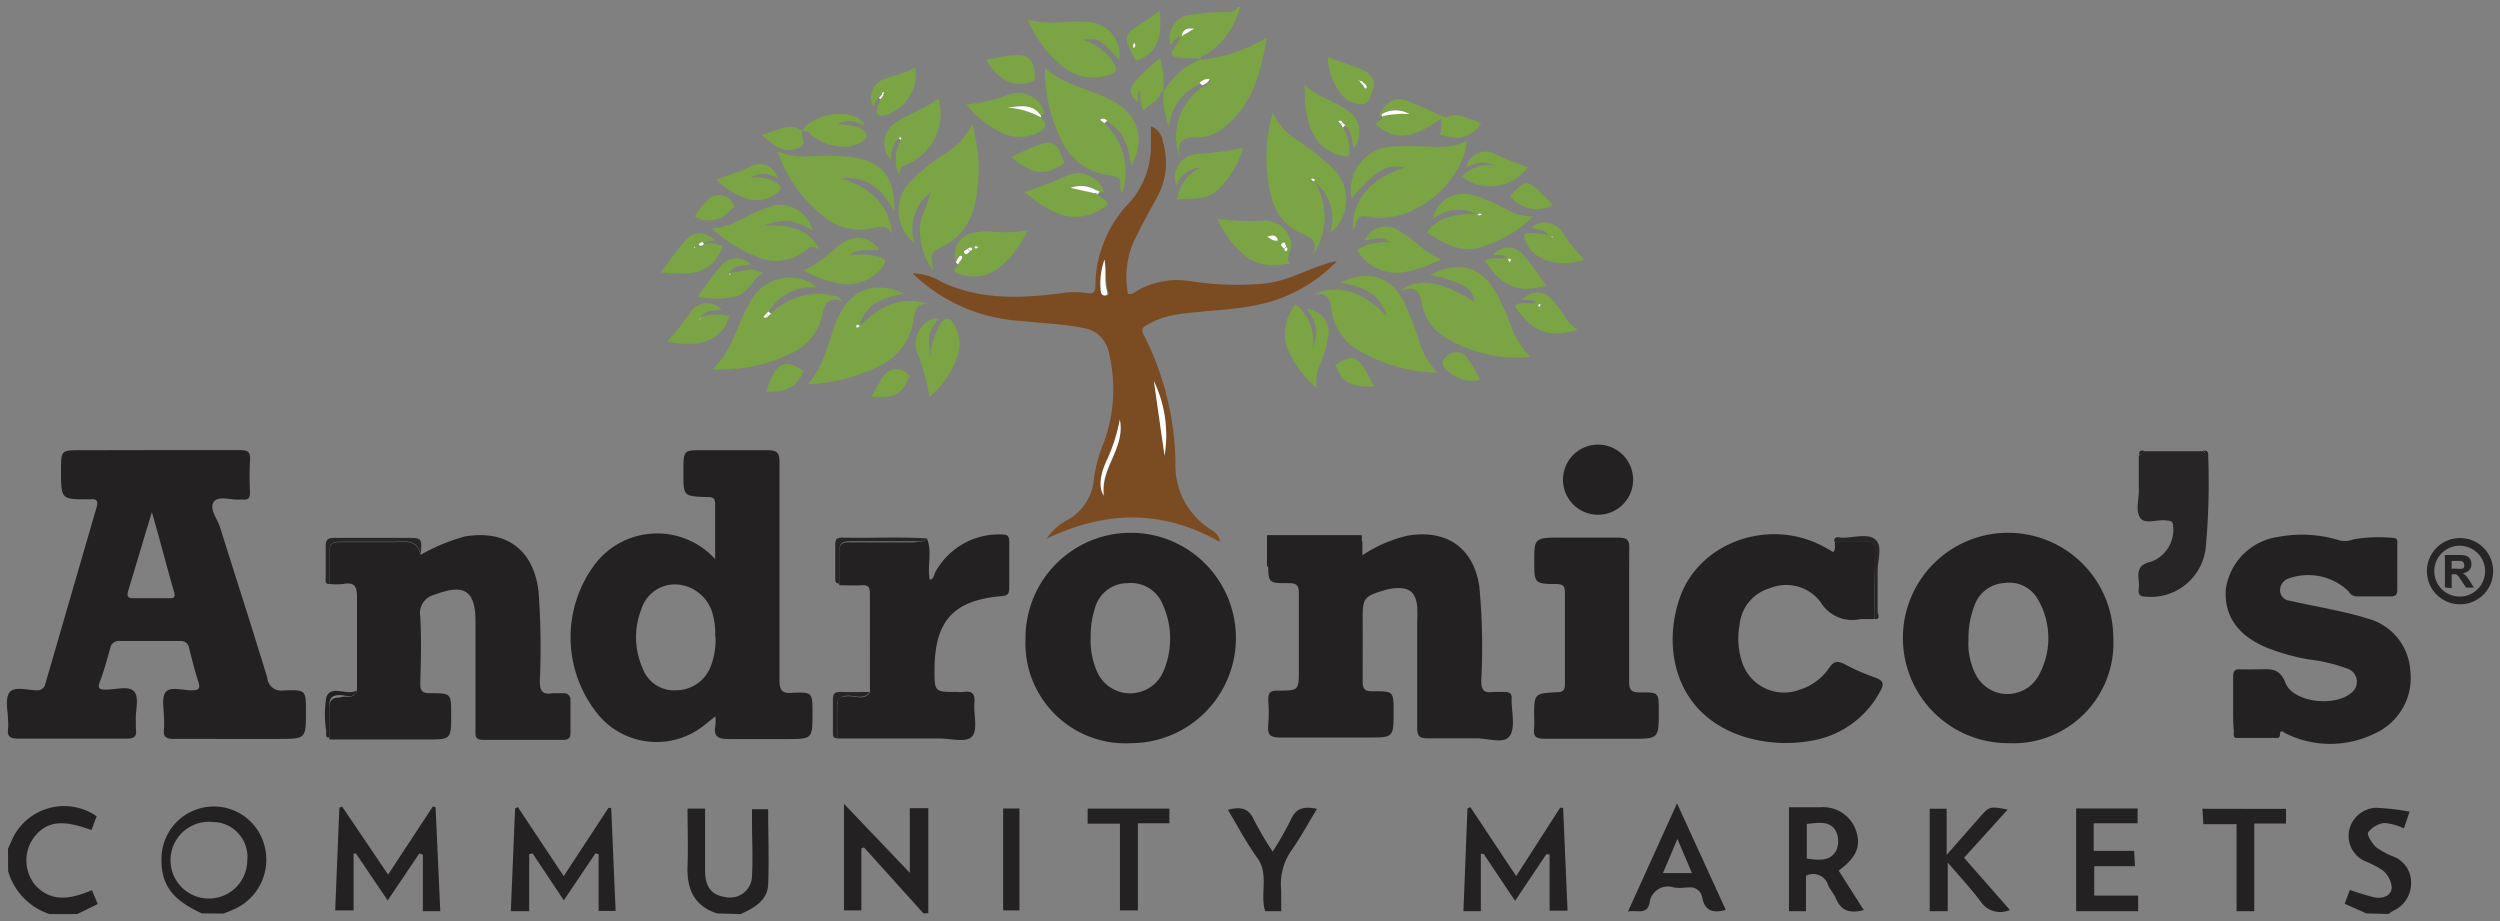 <svg id="Layer_1" data-name="Layer 1" xmlns="http://www.w3.org/2000/svg" viewBox="0 0 181.08 66.71"><rect x="0" y="0" width="181.08" height="66.71" fill="#808080" stroke="none"/><defs><style>.cls-1{fill:#7ba444;}.cls-2{fill:#242122;}.cls-3{fill:#7b4b21;}.cls-4{fill:#282526;}.cls-5{fill:#fdfdfd;}</style></defs><title>Andronico&amp;apos;s Market</title><path class="cls-1" d="M87,4.27c-.52-.09-1.05,0-1.59-.08s-.71-.27-.32-.76a5.28,5.28,0,0,0,.42-.75c-.5,0-.47.46-.74.57A1.78,1.78,0,0,1,86,1.08l.23,0A13.57,13.57,0,0,1,88.55.88c.39,0,.85.09,1.09-.38h.18a5.72,5.72,0,0,1-2.43,3.43c-.16.11-.43.08-.45.36ZM85.58,2.62l.92-.54A.7.7,0,0,0,85.58,2.62Z"/><path class="cls-2" d="M11.34,32.6h6c.56,0,.82.09.77.73a21.83,21.83,0,0,0,0,2.34c0,.39-.12.56-.52.51h-.18c-.67.07-1.59-.32-1.93.18s.26,1.21.46,1.84c1.14,3.63,2.31,7.25,3.42,10.89a1,1,0,0,0,1.16.92h.08c1.56-.06,1.56,0,1.56,1.51,0,2,0,2-2,2H12.6c-.61,0-.8-.18-.72-.75a6.66,6.66,0,0,0,0-.72c0-.66-.2-1.5.12-1.92S13.23,50,13.88,50c.46,0,.66-.08.49-.61-.26-.8-.46-1.61-.67-2.43a.59.59,0,0,0-.64-.53H8.71a.64.64,0,0,0-.73.53v0c-.22.81-.45,1.62-.74,2.4-.21.55,0,.59.47.59.68,0,1.6-.3,2,.13s.09,1.37.13,2.09v.63c.09.56-.13.7-.69.7H1.31c-.61,0-.81-.18-.72-.76a3.24,3.24,0,0,0,0-.45c0-.72-.25-1.6.08-2.11S2,50,2.67,50a.58.58,0,0,0,.62-.49Q5.15,43.1,7,36.73c.13-.43,0-.62-.44-.56H6.42c-2,0-2,0-2-2.08,0-1.48,0-1.48,1.44-1.48ZM11,37.1c-.61,2-1.15,3.84-1.7,5.64-.12.4-.1.61.41.59h2.52c.32,0,.5,0,.38-.45-.54-1.85-1-3.69-1.61-5.78Z"/><path class="cls-2" d="M51.8,40.5v-4c0-.51-.26-.49-.62-.5-1.68-.05-1.68-.06-1.68-1.77s0-1.62,1.57-1.62h4.5c.71,0,.9.17.89.89V49.25c0,.76.19,1,.94.93,1.45-.06,1.45,0,1.45,1.44,0,1.91,0,1.91-1.89,1.91H52.82c-.81,0-1.16-.17-1-1a4.47,4.47,0,0,0,0-.65c-.36.29-.6.49-.85.68a5.5,5.5,0,0,1-7.55-.69,8.83,8.83,0,0,1-.33-11,5.67,5.67,0,0,1,8.71-.37Zm0,5.6a5.23,5.23,0,0,0-.22-1.77,2.89,2.89,0,0,0-2.57-2,2.55,2.55,0,0,0-2.55,1.78,5.54,5.54,0,0,0,.09,4.3A2.43,2.43,0,0,0,49,50a2.69,2.69,0,0,0,2.49-1.76,5.2,5.2,0,0,0,.33-2.17Z"/><path class="cls-2" d="M92.88,39h1.7a2.92,2.92,0,0,0,2.31,0h.39c.42.4.94.08,1.4.22v1A9.87,9.87,0,0,1,102,38.79c2.79-.45,4.73.89,5.15,3.68a46.52,46.52,0,0,1,.14,6.83c0,.69.2.91.85.82h.9c.3,0,.49.14.45.48v.09c0,.9.29,2-.14,2.62s-1.62.14-2.48.17h-3.42c-.62,0-.81-.14-.8-.78V45a9.78,9.78,0,0,0,0-1.08c-.11-1-.55-1.38-1.55-1.32a4,4,0,0,0-.88.17c-1.41.42-1.53.58-1.52,2.05s0,3,0,4.5c0,.58.13.76.74.75,1.5,0,1.5,0,1.5,1.49,0,1.86,0,1.86-1.85,1.86H92.72c-.74,0-.92-.22-.86-.9a10.34,10.34,0,0,0,0-1.8c0-.57.16-.7.71-.7,1.51,0,1.51,0,1.51-1.56V43c0-.58-.14-.77-.74-.76-1.48,0-1.48,0-1.48-1.49V39.14C92.16,39.09,92.58,39.33,92.88,39Z"/><path class="cls-2" d="M25.86,50v-6.7c0-.78-.14-1.17-1-1a5.2,5.2,0,0,1-1,0V40c0-.55.18-.74.73-.73h3.87c.8,0,1.74-.27,2,.92a13.91,13.91,0,0,1,3.2-1.33c3-.51,5,.95,5.35,4a55.81,55.81,0,0,1,.09,6.48c0,.72.21,1,.9.87h.81a.47.47,0,0,1,.51.53v2.34c0,.4-.15.51-.53.51H35c-.63,0-.56-.34-.56-.73V45c0-2.43-1-2.67-3-1.91a1.35,1.35,0,0,0-1,1.55c.09,1.62.05,3.24,0,4.86,0,.56.15.71.71.71,1.53,0,1.53,0,1.53,1.55,0,1.8,0,1.81-1.82,1.8h-7V51.28c0-.6.22-.74.78-.76C25.06,50.33,25.63,50.73,25.86,50Z"/><path class="cls-2" d="M145.48,53.83a7.62,7.62,0,1,1,7.59-7.66,7.26,7.26,0,0,1-7.59,7.66Zm-2.9-7.5a5,5,0,0,0,.5,2.48,2.58,2.58,0,0,0,4.54.2,5.59,5.59,0,0,0,0-5.58,2.38,2.38,0,0,0-2.44-1.2A2.43,2.43,0,0,0,143,43.9,6.6,6.6,0,0,0,142.58,46.33Z"/><path class="cls-2" d="M74.28,46.25a7.62,7.62,0,1,1,7.66,7.58,7.25,7.25,0,0,1-7.66-7.58ZM79,46.16a5.57,5.57,0,0,0,.48,2.53,2.62,2.62,0,0,0,4.73.07,6,6,0,0,0,0-5,2.47,2.47,0,0,0-2.53-1.52,2.44,2.44,0,0,0-2.38,1.84A6.5,6.5,0,0,0,79,46.16Z"/><path class="cls-3" d="M88.37,39.26c-4.05-2.31-8.19-2.34-12.56-.24a4,4,0,0,1,1.43-1.31,3.74,3.74,0,0,0,2-3.11A11.64,11.64,0,0,1,80,31.93a11.2,11.2,0,0,0,.32-6.37,2.2,2.2,0,0,0-1.92-1.81c-1.45-.3-2.92-.33-4.38-.5A12.3,12.3,0,0,1,66.1,19.8a4.09,4.09,0,0,1,2.06.6c2.73,1.3,5.58,1.23,8.47.87a6.72,6.72,0,0,1,2.06-.05c.44.08.65,0,.65-.51a8.78,8.78,0,0,1,2.51-6.08,6.15,6.15,0,0,0,1.51-3.87V9.15a1.31,1.31,0,0,1,.86,1.09,5.18,5.18,0,0,1-.31,3.85c-.53,1-1.11,2-1.59,3a6.4,6.4,0,0,0-.62,4.19c.37.08.57-.19.82-.31a5.85,5.85,0,0,1,3.66-.61,22,22,0,0,0,5.29.19c1.6-.13,3-.94,4.44-1.39a4,4,0,0,1,.92-.24,11,11,0,0,1-5.89,3.19c-1.92.39-3.88.38-5.81.69a6.05,6.05,0,0,0-2.1.76c-.33.19-.37.37-.18.71a21,21,0,0,1,2.29,9.26,5.47,5.47,0,0,0,2.36,4.69c.36.24.83.48.85,1ZM83.58,27.61l.77,5.4A9.08,9.08,0,0,0,83.58,27.61Zm-2.44,2.78a12.59,12.59,0,0,1-.85,2.77c-.59,1.18-.7,2.13-.3,2.75-.31-2,1.53-3.42,1.12-5.52ZM80.06,18.8a5.15,5.15,0,0,0-.27,2.3.28.28,0,0,0,.37.29c.21,0,.12-.24.07-.37A17.08,17.08,0,0,1,80,18.8Z"/><path class="cls-2" d="M161.75,51V49c0-.4.14-.54.52-.52s.9,0,1.35,0c.8,0,1.48-.15,1.93,1,.56,1.41,3.57,1.73,4.74.72a1,1,0,0,0-.3-1.78,11.94,11.94,0,0,0-2.79-.66,15.15,15.15,0,0,1-3.11-.89c-2.06-.89-3-2.32-2.87-4.19A4.46,4.46,0,0,1,165,38.89a9.19,9.19,0,0,1,4.45.25,1.68,1.68,0,0,0,1-.07,10.52,10.52,0,0,1,2.94-.1c.3,0,.25.29.25.49V42.7c0,.41-.16.51-.53.5h-2.34a.68.68,0,0,1-.64-.35,4.21,4.21,0,0,0-4.44-.92.9.9,0,0,0-.54.86.76.76,0,0,0,.69.72c1.2.27,2.41.49,3.61.76.67.15,1.34.31,2,.52a4.17,4.17,0,0,1,3.13,3.75A4.41,4.41,0,0,1,172,53.13a7.26,7.26,0,0,1-6.43,0c-.19-.09-.43-.38-.43.14,0,.06-.09.18-.14.18H162c-.29,0-.19-.33-.2-.51C161.74,52.33,161.75,51.63,161.75,51Z"/><path class="cls-2" d="M135.78,44.84h-1a2.69,2.69,0,0,1-2.92-1.24,3.11,3.11,0,0,0-3.65-1A3.06,3.06,0,0,0,126,45.26a5.49,5.49,0,0,0,.17,2.67,3.2,3.2,0,0,0,4,2.09l.26-.09a4,4,0,0,0,2.05-1.54c.35-.53.65-.53,1.15-.27a15.87,15.87,0,0,0,2.14.94c.64.22.75.45.39,1.06a6.93,6.93,0,0,1-5,3.54,10.33,10.33,0,0,1-4.81-.29c-5.17-1.63-5.94-6.64-4.64-10.18,1.42-3.86,6.23-5.61,10.08-3.75.35.17.68.36,1,.55.22-.26.05-.55.15-.79h2c.69,0,1,.14.93.88C135.74,41.69,135.78,43.26,135.78,44.84Z"/><path class="cls-2" d="M67.14,39c.4,1,0,2,.21,3,.31-.07.3-.4.42-.6a5.24,5.24,0,0,1,4.68-2.69c.42,0,.67,0,.65.57v3.33c0,.44-.15.53-.56.57-3.48.29-4.84,1.8-4.85,5.32,0,1.62,0,1.62,1.65,1.62a2.92,2.92,0,0,0,.45,0c.62-.1.85.14.79.78-.07.83.26,1.93-.16,2.43s-1.57.15-2.4.16H60.64V51.27c0-.74.17-.83.81-.84s1.13.31,1.56-.27V43c0-.46-.12-.64-.61-.61s-1.08,0-1.61,0V40c0-.56.19-.73.73-.72H66.2C66.58,39.23,66.9,39.33,67.14,39Z"/><path class="cls-2" d="M118,44.58v4.77c0,.63.17.82.8.8,1.35,0,1.35,0,1.35,1.36,0,2,0,2-2,2h-6.3c-.62,0-.8-.19-.73-.76a6.74,6.74,0,0,0,0-.81c0-1.7,0-1.72,1.65-1.8.41,0,.58-.13.58-.57V42.91c0-.48-.16-.59-.62-.61-1.6,0-1.6-.06-1.6-1.65s0-1.71,1.75-1.71h4.32c.61,0,.83.13.81.78C118,41.33,118,43,118,44.58Z"/><path class="cls-4" d="M159.74,32.64a.24.24,0,0,1,.2.26,51.53,51.53,0,0,1-.17,6.73,4,4,0,0,1-4.32,3.59c-.46,0-.58-.16-.54-.57a3,3,0,0,0,0-.63c-.08-.68,0-1.13.86-1.32a2.46,2.46,0,0,0,1.63-2.61c0-.42-.28-.36-.54-.4-.64-.08-1.51.33-1.85-.2s-.09-1.28-.09-1.93V33a.44.44,0,0,0,.3-.32h4.36l.12.13Z"/><path class="cls-1" d="M80,8.92A4.8,4.8,0,0,1,81.27,14c-.27-.4.06-.91-.26-1.12a3.61,3.61,0,0,0-1.11-.25,4.37,4.37,0,0,1-3-2.43,11.42,11.42,0,0,1-1.21-5.26c1.52,1.3,3.43,1.53,5,2.42,1.78,1,2.3,2.72,1.24,4.69-.16-1.44-.56-2.65-1.87-3.3a.36.36,0,0,0-.5-.07h0Z"/><path class="cls-1" d="M70.42,9a11.78,11.78,0,0,1,.14,6,4.34,4.34,0,0,1-2.21,2.82c-1,.51-1,.51-.72,1.77a3.8,3.8,0,0,1-.86-1.84,3.61,3.61,0,0,1,0-2c.22-.6.47-1.2.63-1.82a3.42,3.42,0,0,0-1.18,3.67,3,3,0,0,1-.49-4.21l.21-.24a14.65,14.65,0,0,1,2.37-1.93A5.22,5.22,0,0,0,70.42,9Z"/><path class="cls-1" d="M104.16,27a11.85,11.85,0,0,1-5.54-1.5,4,4,0,0,1-2.16-3c-.09-.88-.34-1.36-1.35-1.16,1.62-.76,3.57-.38,5.33,1.58-.44-1.66-1.77-2.18-3.35-2.45,2.08-1,3.78-.42,4.68,1.56a24.92,24.92,0,0,1,1,2.6A5.1,5.1,0,0,0,104.16,27Z"/><path class="cls-1" d="M56.4,11a5.44,5.44,0,0,0,2.29.32,17.43,17.43,0,0,1,3,.06c2.17.27,3.18,1.47,3.08,3.93-.85-1.53-1.86-2.57-3.84-2.4,2.13.7,3.46,1.87,3.7,4.06-.36-.77-.92-.55-1.5-.42a4,4,0,0,1-3.46-.87,10.14,10.14,0,0,1-3.32-4.6Z"/><path class="cls-1" d="M55.83,22.72a4.9,4.9,0,0,1,4.63-1.29,2,2,0,0,1,.34.11l.22.29c-1.19-.4-1.31.29-1.49,1.11a3.94,3.94,0,0,1-2.08,2.59,11.9,11.9,0,0,1-5.87,1.23c1.52-1.37,1.77-3.24,2.69-4.76a3.21,3.21,0,0,1,4.25-1.61l.25.13a3.66,3.66,0,0,1,.41.29,3.72,3.72,0,0,0-3.51,1.76l-.14.17-.2.23c.14.11.25,0,.36-.06Z"/><path class="cls-1" d="M92.2,8.13a4.19,4.19,0,0,0,1.73,2,18.9,18.9,0,0,1,2.54,2,3.11,3.11,0,0,1-.12,4.74,3.36,3.36,0,0,0-1.09-3.65,4.94,4.94,0,0,1-.18,5.29c.43-1-.07-1.29-.86-1.62a3.82,3.82,0,0,1-2.11-2.56A11.53,11.53,0,0,1,92.2,8.13Zm3,4.91L95,13s-.07.11-.06.11l.2.12Z"/><path class="cls-1" d="M65.51,21.27c-1.76.31-2.83.82-3.28,2.39,1.54-1.59,3.18-2.29,5.24-1.59-1.12-.23-1.2.4-1.32,1.25a4.41,4.41,0,0,1-2.66,3.29,12.92,12.92,0,0,1-5,1.23c1.38-1.47,1.49-3.41,2.31-5.05C61.77,20.9,63.39,20.33,65.51,21.27Zm-3.24,2.35s-.07-.1-.11-.1a.18.18,0,0,0-.15.07c0,.1,0,.16.12.13A.51.51,0,0,0,62.27,23.62Z"/><path class="cls-1" d="M103.58,19.91c2.16-1.08,3.74-.62,4.83,1.39a18.7,18.7,0,0,1,1,2.19,6,6,0,0,0,1.44,2.36,9.87,9.87,0,0,1-6.18-1.42A3.59,3.59,0,0,1,103,22.06c-.14-.9-.39-1.41-1.58-1,1.33-1,2.94-.72,5.37.81C106.7,20.91,106,20.44,103.58,19.91Z"/><path class="cls-1" d="M87,4.33a11.66,11.66,0,0,0,4.76-1.61c-.44,2.51-1,4.79-3,6.43a3.15,3.15,0,0,1-2.15.81c-.88,0-1.38.19-1.16,1.43a4.35,4.35,0,0,1,1.71-5.13c.19-.12.44-.16.53-.46a.83.83,0,0,0-.72.27A3.71,3.71,0,0,0,84.67,9.2a5.89,5.89,0,0,1-.38-2.54h0A5.13,5.13,0,0,1,87,4.3Z"/><path class="cls-1" d="M98,16.59c-.08-2,1.19-3.67,3.77-4.46-1.38-.25-2.06.14-3.87,2.25A3.15,3.15,0,0,1,101,10.61c.87-.06,1.74,0,2.61,0a5.28,5.28,0,0,0,2.65-.38c-.39,3.27-4.17,6.13-7.21,5.46C98.09,15.47,98.37,16.33,98,16.59Z"/><path class="cls-2" d="M113.21,34.72a2.54,2.54,0,1,1,0,.05Z"/><path class="cls-1" d="M111.08,15.66a9.46,9.46,0,0,1-3.88,2.27c-1.48.41-2.68-.35-3.85-1.09.71-1.07,2-1.36,3.56-1.36a2.89,2.89,0,0,0-3.13.4,2.23,2.23,0,0,1,2.59-1.8l.17,0a12,12,0,0,1,2.57,1.08A3.5,3.5,0,0,0,111.08,15.66Zm-3.89-.19-.16.08s.1.06.15.05l.19-.07Z"/><path class="cls-1" d="M74.42,1.41c1.47.43,2.82.09,4.15.17a2.42,2.42,0,0,1,2.51,2.75c-1.47-1.54-1.52-1.57-2.67-1.45a3.89,3.89,0,0,1,2.26,1.69c.31.51.19.68-.36.86a3.44,3.44,0,0,1-3.37-.64A8.85,8.85,0,0,1,74.42,1.41Z"/><path class="cls-1" d="M51.58,16.57c1.56-.16,2.67-1.11,4-1.54a2.41,2.41,0,0,1,3.27,1.67A4.67,4.67,0,0,0,57.13,16a4.25,4.25,0,0,0-1.77.32c1.6,0,3.13.07,4,1.77-.29-.16-.5-.4-.87-.06a3.45,3.45,0,0,1-3.79.51A10,10,0,0,1,51.58,16.57Z"/><path class="cls-1" d="M69.24,19a1.63,1.63,0,0,1,1-2.08l.08,0a4.32,4.32,0,0,1,1.42-.16,8.88,8.88,0,0,0,2.69-.08,7.15,7.15,0,0,1-2.29,2.88,3,3,0,0,1-2.75.24c-.64-.21,0-.42,0-.64l.13-.22c.1-.12.34-.24.12-.4s-.22.13-.29.25Zm.86-1c-.13.08-.38.14-.24.33s.27,0,.39-.13.16-.15.15-.18a.34.34,0,0,0-.29,0Zm.6,0,.14-.08a.5.5,0,0,0-.13-.09c-.08,0-.15,0-.14.1s.1,0,.14,0Z"/><path class="cls-1" d="M88.17,15.85a17.24,17.24,0,0,0,3.44.13,1.9,1.9,0,0,1,1.9,1.59c.15.53-.44,1-.11,1.52.07.12-.15,0-.22,0a3.47,3.47,0,0,1-2.75-.37A7.41,7.41,0,0,1,88.17,15.85ZM93,18c.06,0,.15.15.18.14s0-.19,0-.28-.16-.33-.29-.24S92.92,17.92,93,18Zm-.39-.62c-.19-.38-.43-.37-.79-.27.27.18.44.34.74.26Z"/><path class="cls-1" d="M65.08,10a2.2,2.2,0,0,0-.55,1.57,1.77,1.77,0,0,1,.39-2.72c.64-.43,1.38-.72,2.06-1.09.33-.18.64-.41,1-.62A4,4,0,0,1,65.48,12c-.37.15-.23.43-.38.66a2.77,2.77,0,0,1,.18-2.54V9.93Z"/><path class="cls-1" d="M79.51,14.07c.26.27.68.4.73.76-2.29,1.72-4.13.65-6.06-.93a26.38,26.38,0,0,0,3.21-1.22,2,2,0,0,1,2.5,1c.11.25,0,.33-.23.23l-.21-.13a2.1,2.1,0,0,0-1.9-.2L79.3,14Z"/><path class="cls-1" d="M104.37,18.79a8.91,8.91,0,0,1-2.46.88,3.32,3.32,0,0,1-3.47-1.32c-.24-.29,0-.34.15-.42a4,4,0,0,1,2.11-.37c-.57-.51-1.22-.24-1.87-.13a1.7,1.7,0,0,1,2.53-.71,15.39,15.39,0,0,1,1.79,1.35A6.84,6.84,0,0,0,104.37,18.79Z"/><path class="cls-1" d="M97.27,9.24a3.15,3.15,0,0,1,.48,1.7c0,.34-.06.46-.53.35-1.8-.42-2.38-1.75-2.63-3.35-.09-.55-.07-1.11-.11-1.82.95.93,2.1,1.16,3,1.79a1.89,1.89,0,0,1,.58,2.82c-.18-.61-.12-1.26-.66-1.64l-.19-.17c-.07-.15-.17-.2-.32-.1l.2.21Z"/><path class="cls-1" d="M95.36,28.08a7.22,7.22,0,0,1-2.14-2.94,3.37,3.37,0,0,1,.42-2.83c.21-.4.44-.07.61.1a3.53,3.53,0,0,1,.84,2.8,2.54,2.54,0,0,0-.45-2.82,1.67,1.67,0,0,1,1.58,1.94,8.72,8.72,0,0,1-.61,2.06A3.32,3.32,0,0,0,95.36,28.08Z"/><path class="cls-1" d="M85.25,14.45A3,3,0,0,1,87,12.13a2,2,0,0,0-1.8,1.32,1.72,1.72,0,0,1,1.52-2.3,23.81,23.81,0,0,0,3.32-.44,6.8,6.8,0,0,1-1.73,2.95C87.48,14.56,86.34,14.33,85.25,14.45Z"/><path class="cls-1" d="M58.18,19.57c1.23-.43,1.89-1.35,2.8-1.92a1.81,1.81,0,0,1,2.71.46c-1.6,0-1.6,0-2.18.37a6.62,6.62,0,0,1,2,.07c.72.2.75.37.29.94a3.22,3.22,0,0,1-3.44.94A7.16,7.16,0,0,1,58.18,19.57Z"/><path class="cls-1" d="M104.26,9.87c.19-.37.06-.77.17-1.31-1.56,1.06-3.08,2-4.78.43,0-.22.52-.2.46-.57h0a6.88,6.88,0,0,1,2-.19,2,2,0,0,0-2,0l-.11-.1c.6-.93,1.12-1.14,2.1-.76.82.32,1.61.71,2.42,1.07.07,0,.16.12.2.09a1.51,1.51,0,0,1,1.3-.07c.42.13.83.29,1.26.44a2.07,2.07,0,0,1-2.69.9.93.93,0,0,0-.34,0Z"/><path class="cls-1" d="M67.87,23.22c-.65,1-.66,1.08-.49,2.61a5.88,5.88,0,0,1,.71-2.35c.42-.57.71-.49,1,0a2.76,2.76,0,0,1,.23,2.42,7,7,0,0,1-2,2.87,14.66,14.66,0,0,0-.86-3.16,1.92,1.92,0,0,1,1.07-2.5l.22-.07Z"/><path class="cls-1" d="M75.38,8.49c.57.57.34.9-.31,1.17a3,3,0,0,1-2.44,0A7.22,7.22,0,0,1,70,7.55,10,10,0,0,0,73,6.87a2,2,0,0,1,2.38.73c.16.26.42.55,0,.82-.61-1-1.58-.71-2.48-.64A6,6,0,0,1,75.38,8.49Z"/><path class="cls-1" d="M114.29,23.89c-2.19.61-3.28.17-4.58-1.73.45-.39,1-.1,1.55-.24-.29-.32-.65-.13-1-.23a1.43,1.43,0,0,1,2.25.11,12,12,0,0,1,.8,1.08A3.1,3.1,0,0,0,114.29,23.89ZM111.47,22s-.06.08,0,.12a.47.47,0,0,0,.08.13l.1-.19Z"/><path class="cls-1" d="M112,20.68c-2,.58-3.14.14-4.43-1.76.44-.42,1-.07,1.53-.27-.26-.32-.63-.07-.92-.23a1.4,1.4,0,0,1,2.23.13C111,19.21,111.43,19.93,112,20.68Zm-2.54-1.8s0-.12-.07-.12-.17,0-.11.11l.09.13Z"/><path class="cls-1" d="M51,17.68a2.37,2.37,0,0,1,1.35.14c-.76,2.19-2.53,2.11-4.49,1.91.64-.83,1.17-1.64,1.81-2.34s1.36-.61,2.17,0l-1,.18c-.09.07-.33,0-.23.23S50.85,17.76,51,17.68Zm-.66.27h.06l-.05-.05-.06.07Z"/><path class="cls-1" d="M52.88,19.77c1.63-.32,1.63-.32,2.37,0-.77.41-1,1.5-2,1.71a6,6,0,0,1-2.72,0c.56-.75,1.07-1.5,1.66-2.19a1.43,1.43,0,0,1,2.19-.13c-.56.09-1.17,0-1.52.58-.05,0-.22,0-.06.13Z"/><path class="cls-1" d="M50.72,23a3.89,3.89,0,0,1,2.1-.13c-.45,1.81-2.2,2.38-4.49,1.86A17.34,17.34,0,0,0,50,22.63a1.42,1.42,0,0,1,2.26-.2c-.56.09-1.17,0-1.53.58l-.12.07h.09Z"/><path class="cls-1" d="M114.76,18.8c-1.71.61-3.55.11-4.15-1.11-.37-.75-.31-.85.54-.81q.5.06,1,.16c-.28-.53-.85-.33-1.22-.56a1.46,1.46,0,0,1,2.06.13l.12.15A13.86,13.86,0,0,0,114.76,18.8Zm-2.28-1.62a0,0,0,0,0-.05-.05h-.06c-.06,0,0,0,.05.05S112.46,17.19,112.48,17.18Z"/><path class="cls-1" d="M108.29,12a2.09,2.09,0,0,0-2.08.14,1.44,1.44,0,0,1,2.07-1,14.44,14.44,0,0,0,2.39.95,3.33,3.33,0,0,1-4.64.8l-.13-.1A2.56,2.56,0,0,1,108.29,12Z"/><path class="cls-1" d="M60.65,9a5.75,5.75,0,0,1,.89.07c.52.12,1.25.27,1.22.8,0,.34-.75.67-1.3.75a3.86,3.86,0,0,1-2.53-.71c-.25-.15-.41-.54-.82-.38h0c.63-1.32,3.59-1.75,4.42-.64L62.37,9a1.76,1.76,0,0,0-1.73,0l-.26.08Z"/><path class="cls-1" d="M56.31,12.9a1.86,1.86,0,0,0-2,0,3,3,0,0,1,1.72.21c.66.35.68.57.08,1a2.35,2.35,0,0,1-2.15.22A5.44,5.44,0,0,1,51.86,13a22.77,22.77,0,0,0,2.66-1,1.32,1.32,0,0,1,1.79.85Z"/><path class="cls-1" d="M96.17,4.14c.83.3,1.61.55,2.38.85s1.17.87.88,1.53c-.13.3-.23.92-.59,1A1.76,1.76,0,0,1,97.29,7,4.59,4.59,0,0,1,96.17,4.14Zm2.29,1.77V5.79h-.1l.12.08.17.19.25.35s.1-.07.1-.1A.36.36,0,0,0,98.74,6c-.07-.06-.16-.15-.27-.07Z"/><path class="cls-1" d="M63.58,7.09l-.33.62a1.4,1.4,0,0,1,.86-2,10.39,10.39,0,0,1,1.11-.37,3.19,3.19,0,0,0,1.07-.49,3.09,3.09,0,0,1-2.13,3.48c-.66.12-.79-.08-.55-.67a3.38,3.38,0,0,0,.12-.43L64,6.92l.1-.18c-.1-.05-.14,0-.17.1Zm.7-.51Z"/><path class="cls-1" d="M71.42,4.33C72.11,4.21,72.8,4,73.5,4c1-.13,1.43.44,1.46,1.46,0,.39-.08.4-.34.5C73.42,6.33,72.28,5.82,71.42,4.33Z"/><path class="cls-1" d="M84,.76c.15,1.64.05,3.05-1.72,3.64-1-1.85-1-1.85.88-3ZM82.15,3.07a1.31,1.31,0,0,0-.08.25.23.23,0,0,0,.06.14c.14,0,.13-.14.12-.25s-.06-.07-.1-.13Z"/><path class="cls-1" d="M84.26,6.61c-.2,0-.21.19-.27.31-.24.53-.86.66-1.15,1.13a2.44,2.44,0,0,1-.22-1.53c-.36.28-.09.64-.26.89-.82-.94-.75-1.08,1.66-3.23a6.23,6.23,0,0,1,.22,2.45Z"/><path class="cls-1" d="M77.12,11.78c-1.37,1-2.32.88-3.89-.4a20.12,20.12,0,0,1,2.35-1C76.75,10.1,76.74,11.17,77.12,11.78Z"/><path class="cls-1" d="M99.58,28C98.37,28,97.3,28,96.86,26.69c0-.13-.32-.12,0-.33,1-.68,1.44-.6,2.06.48A8.43,8.43,0,0,0,99.58,28Z"/><path class="cls-4" d="M30.47,40.16c-.26-1.19-1.2-.91-2-.92H24.6c-.55,0-.75.18-.73.73v2.34c-.35,0-.28-.23-.28-.42V39.56c0-.5.18-.6.63-.6h5.12C30.58,38.95,30.58,38.95,30.47,40.16Z"/><path class="cls-1" d="M58.19,26.84c-.43,1.31-1.47,1.57-2.69,1.53C56.18,26.24,56.76,25.94,58.19,26.84Z"/><path class="cls-1" d="M107.22,27.51A2.62,2.62,0,0,1,105,27c-.27-.27-.82-.61-.3-1.12a1,1,0,0,1,1.55,0A12.78,12.78,0,0,1,107.22,27.51Z"/><path class="cls-1" d="M112.49,14.84a2.4,2.4,0,0,1-3.1-.64C110.58,12.88,110.58,12.88,112.49,14.84Z"/><path class="cls-1" d="M50.31,15.67a9.74,9.74,0,0,1,1-1.24,1.14,1.14,0,0,1,1.86.5c.08.2-.11.12-.17.18A2,2,0,0,1,50.31,15.67Z"/><path class="cls-1" d="M63.12,28.73c.3-.52.56-1.05.9-1.53a1.16,1.16,0,0,1,1.84,0c.12.17-.07.18-.1.27C65.36,28.55,64.63,28.9,63.12,28.73Z"/><path class="cls-1" d="M58.12,9.5c-.21.36.38.83-.18,1.16a1.69,1.69,0,0,1-1.86-.16,10.27,10.27,0,0,1-.93-.74c1.08-.22,2-1,3-.25Z"/><path class="cls-4" d="M67.14,39c-.24.33-.6.21-.92.21H61.54c-.54,0-.76.17-.73.72v2.34c-.24,0-.31-.09-.31-.3V39.4c0-.36.16-.46.49-.46C63,39,65.09,38.86,67.14,39Z"/><path class="cls-4" d="M135.78,44.84V40.11c0-.74-.25-.93-.93-.88s-1.31,0-2,0c0-.48.38-.28.59-.28.83,0,1.87-.35,2.41.14s.13,1.52.15,2.31v2.95C136.07,44.56,136.2,44.89,135.78,44.84Z"/><path class="cls-4" d="M63,50.12c-.43.58-1,.27-1.56.27s-.84.22-.81.84,0,1.49,0,2.24c-.25,0-.3-.11-.3-.32V50.64c0-.48.22-.53.61-.52C61.58,50.14,62.31,50.12,63,50.12Z"/><path class="cls-2" d="M25.86,50c-.23.69-.8.34-1.21.35-.56,0-.81.16-.78.76v2.31c-.08,0-.21,0-.23-.08a.87.87,0,0,1,0-.35,7.31,7.31,0,0,1,0-2.5C24,49.56,25.16,50.44,25.86,50Z"/><path class="cls-1" d="M100.11,8.42c-.17,0-.22-.11-.11-.26l.11.1a.79.79,0,0,0,0,.17Z"/><path class="cls-2" d="M155.26,32.64a.44.44,0,0,1-.3.32C154.92,32.73,155,32.61,155.26,32.64Z"/><path class="cls-2" d="M159.74,32.64l-.06.13-.12-.13Z"/><path class="cls-1" d="M98.05,18.49H98l.06-.08.06.06Z"/><path class="cls-1" d="M56.31,11.14l-.1-.1h.19Z"/><polygon class="cls-1" points="104.25 9.88 104.23 9.89 104.26 9.87 104.25 9.88"/><path class="cls-1" d="M62.58,8.88V9.1L62.38,9Z"/><path class="cls-1" d="M67.76,23.1H68l-.09.15Z"/><path class="cls-1" d="M93.58,19.5l-.05.05v-.11Z"/><path class="cls-5" d="M85.58,2.62c.1-.53.47-.61.92-.54Z"/><path class="cls-5" d="M83.58,27.61a9.08,9.08,0,0,1,.77,5.4Z"/><path class="cls-5" d="M81.11,30.39c.41,2.1-1.43,3.48-1.16,5.51-.4-.61-.28-1.56.3-2.75A12.59,12.59,0,0,0,81.11,30.39Z"/><path class="cls-5" d="M80,18.8c.17.88-.05,1.57.17,2.22,0,.13.14.31-.07.37s-.34-.07-.37-.29A5.15,5.15,0,0,1,80,18.8Z"/><path class="cls-5" d="M80,8.92l-.33-.24a.36.36,0,0,1,.51.06h0Z"/><path class="cls-5" d="M55.65,22.9c-.1.11-.21.17-.36.06l.2-.23Z"/><path class="cls-5" d="M55.5,22.73l.14-.17.2.15-.18.18Z"/><path class="cls-5" d="M95.24,13l-.07.15-.2-.12a.6.6,0,0,1,.06-.11Z"/><path class="cls-5" d="M62.27,23.62a.51.51,0,0,1-.13.1c-.11,0-.16,0-.12-.13a.18.18,0,0,1,.15-.07Z"/><path class="cls-5" d="M86.89,6a.83.83,0,0,1,.72-.27c-.1.3-.35.34-.53.46Z"/><path class="cls-5" d="M107.18,15.46l.17.07-.19.07a.25.25,0,0,1-.15-.05Z"/><path class="cls-5" d="M69.35,18.79c.07-.12.16-.34.29-.25s0,.28-.12.4Z"/><path class="cls-5" d="M70.25,18.22c-.12.09-.26.31-.39.13s.11-.25.24-.33Z"/><path class="cls-5" d="M70.71,18s-.12,0-.12-.06a.1.1,0,0,1,.14-.1.5.5,0,0,1,.13.09Z"/><path class="cls-5" d="M69.52,18.93l-.13.22L69.24,19l.11-.23Z"/><path class="cls-5" d="M70.11,18c.1-.05.21-.14.29,0s-.09.12-.15.18Z"/><path class="cls-5" d="M92.58,17.41c-.35.08-.52-.09-.79-.27C92.2,17,92.44,17,92.58,17.41Z"/><path class="cls-5" d="M93,18c-.09-.12-.34-.23-.12-.39s.22.13.29.24Z"/><path class="cls-5" d="M93.18,17.89c.05.1.14.2,0,.28s-.11-.09-.18-.14Z"/><path class="cls-5" d="M65.08,10l.19-.06v.21Z"/><path class="cls-5" d="M79.29,14l-1.75-.39a2.1,2.1,0,0,1,1.9.2Z"/><path class="cls-5" d="M79.51,14.07l-.22-.12.15-.18.21.13Z"/><path class="cls-5" d="M97.13,9l-.2-.21a.2.2,0,0,1,.32.1Z"/><path class="cls-5" d="M97.27,9.24,97.13,9l.12-.11.19.17Z"/><path class="cls-5" d="M100.09,8.43a.79.79,0,0,1,0-.17,2,2,0,0,1,2,0A6.88,6.88,0,0,0,100.09,8.43Z"/><path class="cls-5" d="M75.38,8.49a6,6,0,0,0-2.44-.7c.9-.07,1.86-.37,2.48.64Z"/><path class="cls-5" d="M111.47,22l.13.06-.1.19a.47.47,0,0,1-.08-.13Z"/><path class="cls-5" d="M109.44,18.87l-.09.12-.09-.13c-.06-.13,0-.13.11-.11S109.42,18.83,109.44,18.87Z"/><path class="cls-5" d="M51,17.68c-.11.09-.28.2-.36.07s.14-.16.23-.23Z"/><path class="cls-5" d="M50.3,17.94h-.05l.06-.07.05.05Z"/><path class="cls-5" d="M52.88,19.77v.15c-.16-.12,0-.1.06-.13Z"/><path class="cls-5" d="M50.72,23v.13h-.09l.12-.07Z"/><path class="cls-5" d="M112.48,17.18h-.06c-.06,0,0,0-.05-.05s0,0,.06,0S112.46,17.16,112.48,17.18Z"/><path class="cls-5" d="M60.65,9l-.25.09L60.66,9Z"/><path class="cls-5" d="M98.74,6a.37.37,0,0,1,.26.33.88.88,0,0,1-.1.1l-.25-.35Z"/><path class="cls-5" d="M98.65,6.09l-.17-.19h0c.13-.09.2,0,.27.1Z"/><path class="cls-5" d="M98.49,5.9l-.12-.08h.1v.12Z"/><path class="cls-5" d="M64,6.88l-.22.31-.12-.1.27-.29Z"/><path class="cls-5" d="M63.88,6.8a.11.11,0,0,1,.17-.1l-.1.18Z"/><polygon class="cls-5" points="64.31 6.57 64.29 6.52 64.35 6.53 64.31 6.57"/><path class="cls-5" d="M82.15,3.08c0,.06.09.1.09.14s0,.22-.12.25a.23.23,0,0,1-.06-.14A1.31,1.31,0,0,1,82.15,3.08Z"/><rect class="cls-2" x="91.77" y="38.76" width="6.87" height="2.28"/><path class="cls-2" d="M14.63,66.16c-2.2-1-3-2.12-2.93-4.1a3.79,3.79,0,0,1,7.4-1,3.93,3.93,0,0,1-2,4.73c-.29.14-.6.26-.9.38Zm3.28-3.83a2.53,2.53,0,0,0-2.25-2.78H15.5a2.78,2.78,0,1,0,2.41,2.79Z"/><path class="cls-2" d="M66.89,66.16l-4.31-4.78-.19.07v4.49H61.13V58.22l4.77,5V58.54h1.34v7.6Z"/><path class="cls-2" d="M51.93,66.16c-1.66-.55-2.19-1.77-2.13-3.41.05-1.37,0-2.75,0-4.18h1.27v4.5c0,1.17.48,1.75,1.4,1.89a1.59,1.59,0,0,0,2-1.58c.07-1.25,0-2.51,0-3.77v-1h1.17c0,1.84.07,3.66,0,5.47-.06,1.14-1,1.68-2,2.13Z"/><path class="cls-2" d="M.58,61.48l.36-.81A4.15,4.15,0,0,1,7,59.12l-.37,1c-1.6-.55-3.2-1-4.33.77a2.83,2.83,0,0,0,.24,3.21c1.21,1.32,2.63,1,4.12.38l.42,1-1.49.73h-2a4.63,4.63,0,0,1-3-3.11Z"/><path class="cls-2" d="M171.4,66.16l-1.57-.7.38-1A17.24,17.24,0,0,0,172,65c.57.1,1.2-.08,1.24-.72a1.83,1.83,0,0,0-.63-1.22,7.22,7.22,0,0,0-1.34-.7,2,2,0,0,1-1.11-2.24,2.07,2.07,0,0,1,1.93-1.61,17.22,17.22,0,0,1,2.44.28L174.12,60a4.16,4.16,0,0,0-1.41-.39,1.74,1.74,0,0,0-1.18.68c-.11.19.29.81.59,1.09a6,6,0,0,0,1.26.67,2,2,0,0,1,1.26,1.91,2.16,2.16,0,0,1-1.28,2,3,3,0,0,0-.35.24Z"/><path class="cls-2" d="M38.33,61.86V66H37l.31-7.44.2-.1,3.32,5,3.24-4.94h.2l.32,7.46H43.36V61.87l-.23-.06-2.29,3.4-2.26-3.39Z"/><path class="cls-2" d="M31.89,66H30.63v-4.1l-.26-.08-2.29,3.4-2.29-3.39h-.18v4.11H24.28l.3-7.44.2-.08,3.33,4.93,3.24-4.93.2.05Z"/><path class="cls-2" d="M113.22,58.51l.32,7.45h-1.3V61.88H112l-2.26,3.37-2.28-3.41h-.2V66H106l.29-7.44.21-.1,3.32,5L113,58.51Z"/><path class="cls-2" d="M133.18,63.06,135,65.92c-.92.23-1.59.13-2-.79-.14-.36-.42-.66-.58-1a1.12,1.12,0,0,0-1.61-.69V66h-1.23V58.47h2.3a2.52,2.52,0,0,1,2.57,1.73C134.81,61.33,134.44,62.13,133.18,63.06Zm-2.31-3.38v2.51c.83.11,1.66.23,2.12-.56a1.67,1.67,0,0,0,0-1.4c-.41-.81-1.28-.64-2.12-.55Z"/><path class="cls-2" d="M139.77,66V58.58H141v3.34l2.33-2.65c.77-.88.77-.88,2.09-.63l-3.16,3.49,3.32,3.78a1.7,1.7,0,0,1-2.08-.56c-.69-.94-1.5-1.79-2.42-2.88V66Z"/><path class="cls-2" d="M150.38,58.56h4.45v1.07h-3.18v2h2.93l.06,1.11h-2.95v2.13h3.18V66h-4.49Z"/><path class="cls-2" d="M125,65.9c-1,.3-1.51,0-1.7-.85a.87.87,0,0,0-1-.77l-.16,0a3,3,0,0,1-.9,0,1.34,1.34,0,0,0-1.76,1.13c-.19.86-.86.5-1.56.61l3.55-7.83Zm-4.55-2.66h2.1l-1.05-2.47Z"/><path class="cls-2" d="M165.58,58.59v1.06h-2.3V66H162V59.7h-2.41l-.06-1.12Z"/><path class="cls-2" d="M92.18,61.68a22,22,0,0,0,1.31-2.29c.38-.89,1-1,1.9-.8-.61,1-1.15,2-1.79,2.93a4.21,4.21,0,0,0-.8,2.95V66H91.64c-.4-1.23.3-2.64-.57-3.86s-1.41-2.28-2.13-3.48c.89-.24,1.5-.15,1.89.73A22.7,22.7,0,0,0,92.18,61.68Z"/><path class="cls-2" d="M81.12,59.66H78.78V58.57H84.7v1.06H82.42v6.31h-1.3Z"/><path class="cls-2" d="M72.66,58.56h1.18v7.38H72.66Z"/><path class="cls-4" d="M178.15,43.77a2.4,2.4,0,1,1,.07,0Zm0-4.24A1.84,1.84,0,1,0,180,41.37h0A1.84,1.84,0,0,0,178.15,39.53Z"/><path class="cls-4" d="M177.09,42.55V40.2h1a1.71,1.71,0,0,1,.55.06.54.54,0,0,1,.27.23.68.68,0,0,1,.1.37.63.63,0,0,1-.16.44.75.75,0,0,1-.47.22,1.11,1.11,0,0,1,.25.2,2.69,2.69,0,0,1,.27.38l.29.46h-.57l-.34-.51a3.34,3.34,0,0,0-.25-.35.37.37,0,0,0-.14-.1.78.78,0,0,0-.24,0h-.07v1Zm.48-1.36h.35a1.81,1.81,0,0,0,.43,0,.26.26,0,0,0,.13-.1.31.31,0,0,0,0-.18.28.28,0,0,0-.06-.19.29.29,0,0,0-.18-.09h-.66Z"/></svg>